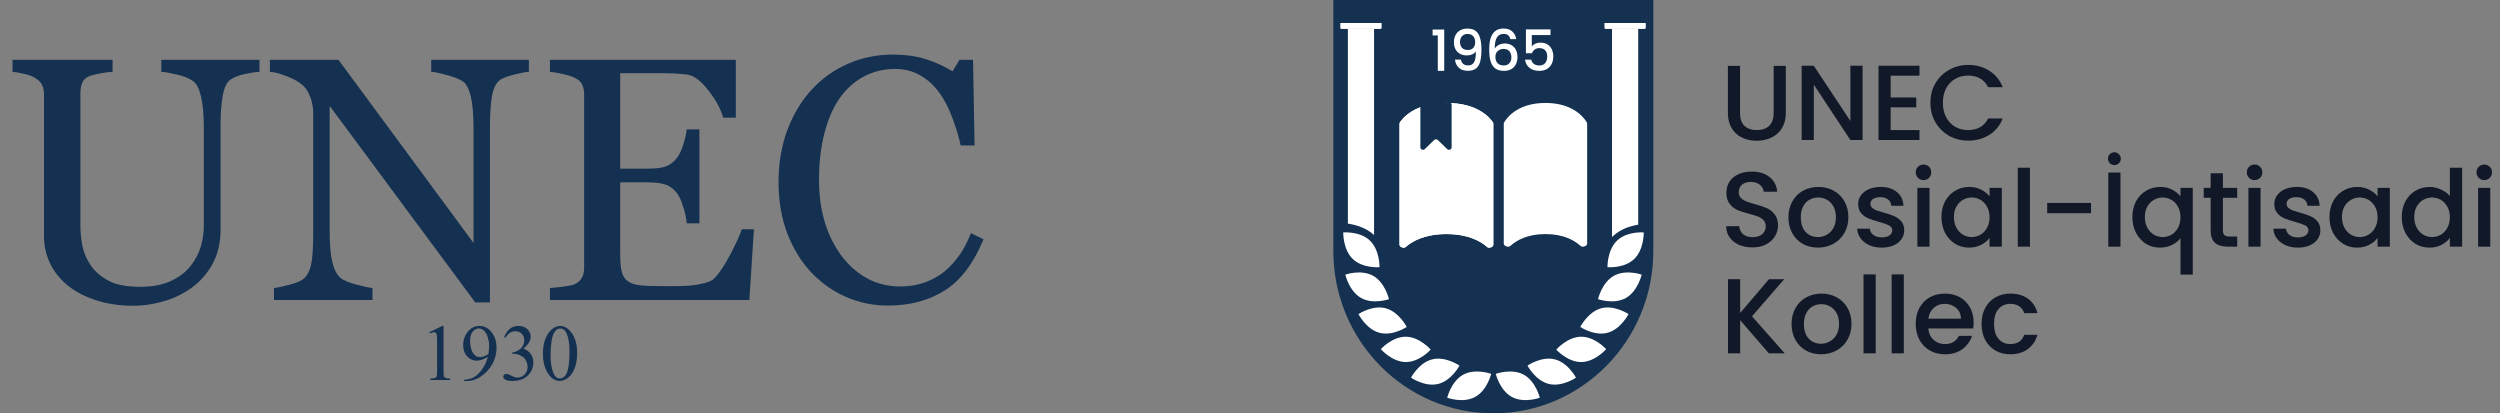 <svg width="375" height="62" viewBox="0 0 375 62" fill="none" xmlns="http://www.w3.org/2000/svg">
<rect x="0" y="0" width="375" height="62" fill="#808080" stroke="none"/>
<g clip-path="url(#clip0_306_1053)">
<path d="M200 0H248V37.643C248 51.095 237.255 62 224 62C210.745 62 200 51.095 200 37.643V0Z" fill="#143151"/>
<path d="M205.488 36.088C203.986 34.648 201.487 34.863 201.487 34.863C201.487 34.863 201.422 37.415 202.924 38.855C204.427 40.295 206.927 40.08 206.927 40.08C206.927 40.08 206.991 37.528 205.488 36.088Z" fill="white"/>
<path d="M205.973 41.372C204.165 40.356 201.797 41.195 201.797 41.195C201.797 41.195 202.359 43.683 204.168 44.699C205.976 45.714 208.345 44.876 208.345 44.876C208.345 44.876 207.781 42.388 205.973 41.372Z" fill="white"/>
<path d="M207.86 46.241C205.861 45.708 203.769 47.113 203.769 47.113C203.769 47.113 204.918 49.384 206.917 49.916C208.916 50.449 211.009 49.044 211.009 49.044C211.009 49.044 209.859 46.773 207.86 46.241Z" fill="white"/>
<path d="M210.878 50.508C208.811 50.49 207.124 52.372 207.124 52.372C207.124 52.372 208.787 54.288 210.853 54.306C212.92 54.324 214.608 52.441 214.608 52.441C214.608 52.441 212.945 50.526 210.878 50.508Z" fill="white"/>
<path d="M214.838 53.901C212.831 54.4 211.652 56.647 211.652 56.647C211.652 56.647 213.729 58.087 215.736 57.588C217.743 57.089 218.923 54.841 218.923 54.841C218.923 54.841 216.845 53.402 214.838 53.901Z" fill="white"/>
<path d="M219.494 56.198C217.672 57.188 217.08 59.661 217.08 59.661C217.08 59.661 219.444 60.533 221.266 59.543C223.088 58.553 223.68 56.079 223.68 56.079C223.68 56.079 221.316 55.209 219.494 56.198Z" fill="white"/>
<path d="M242.559 36.088C244.062 34.648 246.561 34.863 246.561 34.863C246.561 34.863 246.626 37.415 245.123 38.855C243.621 40.295 241.121 40.08 241.121 40.08C241.121 40.08 241.057 37.528 242.559 36.088Z" fill="white"/>
<path d="M242.074 41.372C243.883 40.356 246.251 41.195 246.251 41.195C246.251 41.195 245.688 43.683 243.88 44.699C242.072 45.714 239.703 44.876 239.703 44.876C239.703 44.876 240.266 42.388 242.074 41.372Z" fill="white"/>
<path d="M240.188 46.241C242.187 45.708 244.278 47.113 244.278 47.113C244.278 47.113 243.129 49.384 241.13 49.916C239.131 50.449 237.039 49.044 237.039 49.044C237.039 49.044 238.189 46.773 240.188 46.241Z" fill="white"/>
<path d="M237.17 50.508C239.236 50.49 240.924 52.372 240.924 52.372C240.924 52.372 239.261 54.288 237.194 54.306C235.128 54.324 233.439 52.441 233.439 52.441C233.439 52.441 235.103 50.526 237.17 50.508Z" fill="white"/>
<path d="M233.209 53.901C235.217 54.4 236.396 56.647 236.396 56.647C236.396 56.647 234.319 58.087 232.312 57.588C230.304 57.089 229.125 54.841 229.125 54.841C229.125 54.841 231.202 53.402 233.209 53.901Z" fill="white"/>
<path d="M228.554 56.198C230.376 57.188 230.968 59.661 230.968 59.661C230.968 59.661 228.603 60.533 226.781 59.543C224.959 58.553 224.367 56.079 224.367 56.079C224.367 56.079 226.732 55.209 228.554 56.198Z" fill="white"/>
<path d="M223.078 37.053C223.353 37.297 224 37.069 224 36.699V18.554C224 18.497 223.986 18.441 223.957 18.392C223.671 17.925 221.922 15.441 216.964 15.441C212.005 15.441 210.256 17.925 209.971 18.392C209.941 18.441 209.927 18.497 209.927 18.554V36.699C209.927 37.069 210.574 37.297 210.849 37.053C211.831 36.185 213.704 35.111 216.964 35.111C220.224 35.111 222.096 36.185 223.078 37.053Z" fill="white"/>
<path d="M223.078 37.053C223.353 37.297 224 37.069 224 36.699V18.554C224 18.497 223.986 18.441 223.957 18.392C223.671 17.925 221.922 15.441 216.964 15.441C212.005 15.441 210.256 17.925 209.971 18.392C209.941 18.441 209.927 18.497 209.927 18.554V36.699C209.927 37.069 210.574 37.297 210.849 37.053C211.831 36.185 213.704 35.111 216.964 35.111C220.224 35.111 222.096 36.185 223.078 37.053Z" fill="white"/>
<path d="M213.055 15.668C213.055 15.608 213.079 15.55 213.123 15.507C213.167 15.465 213.227 15.441 213.289 15.441H217.511C217.573 15.441 217.633 15.465 217.677 15.507C217.721 15.55 217.745 15.608 217.745 15.668V22.093C217.746 22.167 217.723 22.241 217.68 22.303C217.637 22.365 217.576 22.414 217.504 22.443C217.433 22.471 217.354 22.479 217.278 22.464C217.202 22.45 217.132 22.413 217.078 22.36L215.677 21.005C215.641 20.969 215.597 20.941 215.55 20.922C215.502 20.903 215.451 20.893 215.4 20.893C215.349 20.893 215.298 20.903 215.25 20.922C215.203 20.941 215.16 20.969 215.123 21.005L213.722 22.36C213.668 22.413 213.598 22.45 213.522 22.464C213.446 22.479 213.367 22.471 213.296 22.443C213.224 22.414 213.163 22.365 213.12 22.303C213.077 22.241 213.054 22.167 213.055 22.093V15.668Z" fill="#143151"/>
<path d="M226.545 36.898C226.268 37.153 225.564 36.918 225.564 36.539V18.546C225.564 18.494 225.574 18.444 225.599 18.398C225.841 17.948 227.391 15.441 231.818 15.441C236.246 15.441 237.795 17.948 238.038 18.398C238.062 18.444 238.073 18.494 238.073 18.546V36.539C238.073 36.918 237.368 37.153 237.091 36.898C236.181 36.062 234.545 35.111 231.818 35.111C229.091 35.111 227.456 36.062 226.545 36.898Z" fill="white"/>
<path d="M214.89 5.314V4.43H216.633V10.629H215.669V5.314H214.89Z" fill="white"/>
<path d="M219.135 8.945C219.191 9.229 219.311 9.444 219.495 9.591C219.679 9.739 219.928 9.812 220.241 9.812C220.637 9.812 220.928 9.654 221.112 9.336C221.296 9.019 221.388 8.478 221.388 7.712C221.254 7.905 221.064 8.055 220.819 8.163C220.579 8.265 220.316 8.316 220.031 8.316C219.668 8.316 219.339 8.242 219.043 8.095C218.746 7.942 218.512 7.718 218.339 7.423C218.171 7.123 218.087 6.76 218.087 6.335C218.087 5.711 218.266 5.215 218.624 4.847C218.987 4.473 219.484 4.286 220.115 4.286C220.875 4.286 221.414 4.544 221.732 5.059C222.056 5.57 222.218 6.355 222.218 7.415C222.218 8.146 222.156 8.744 222.034 9.209C221.916 9.674 221.71 10.025 221.414 10.263C221.118 10.501 220.707 10.62 220.182 10.62C219.584 10.62 219.124 10.462 218.8 10.144C218.476 9.827 218.294 9.427 218.255 8.945H219.135ZM220.199 7.5C220.534 7.5 220.796 7.395 220.986 7.185C221.182 6.97 221.279 6.686 221.279 6.335C221.279 5.944 221.176 5.64 220.969 5.425C220.768 5.204 220.492 5.093 220.14 5.093C219.788 5.093 219.509 5.207 219.302 5.434C219.101 5.655 219.001 5.947 219.001 6.309C219.001 6.655 219.098 6.941 219.294 7.168C219.495 7.389 219.797 7.5 220.199 7.5Z" fill="white"/>
<path d="M226.547 5.867C226.486 5.606 226.374 5.411 226.212 5.28C226.05 5.15 225.824 5.085 225.534 5.085C225.092 5.085 224.763 5.258 224.545 5.603C224.327 5.943 224.213 6.51 224.202 7.304C224.347 7.054 224.559 6.862 224.838 6.726C225.118 6.59 225.419 6.522 225.743 6.522C226.112 6.522 226.436 6.604 226.715 6.768C227 6.927 227.22 7.159 227.377 7.465C227.539 7.772 227.62 8.137 227.62 8.562C227.62 8.959 227.542 9.313 227.385 9.625C227.234 9.937 227.008 10.184 226.707 10.365C226.405 10.541 226.042 10.629 225.617 10.629C225.042 10.629 224.59 10.501 224.26 10.246C223.936 9.985 223.707 9.619 223.573 9.149C223.445 8.678 223.38 8.092 223.38 7.389C223.38 5.314 224.101 4.277 225.542 4.277C226.101 4.277 226.539 4.43 226.857 4.736C227.181 5.042 227.371 5.419 227.427 5.867H226.547ZM225.534 7.338C225.193 7.338 224.903 7.443 224.662 7.652C224.428 7.857 224.31 8.154 224.31 8.545C224.31 8.936 224.419 9.248 224.637 9.481C224.861 9.707 225.171 9.821 225.567 9.821C225.919 9.821 226.196 9.71 226.397 9.489C226.603 9.268 226.707 8.973 226.707 8.605C226.707 8.219 226.606 7.913 226.405 7.686C226.21 7.454 225.919 7.338 225.534 7.338Z" fill="white"/>
<path d="M232.576 5.263H229.77V6.955C229.887 6.797 230.06 6.664 230.289 6.556C230.524 6.448 230.772 6.394 231.035 6.394C231.504 6.394 231.884 6.496 232.174 6.7C232.47 6.904 232.68 7.162 232.803 7.474C232.931 7.786 232.995 8.115 232.995 8.46C232.995 8.88 232.914 9.254 232.752 9.583C232.596 9.906 232.359 10.161 232.04 10.348C231.727 10.535 231.342 10.629 230.884 10.629C230.275 10.629 229.786 10.476 229.418 10.169C229.049 9.863 228.829 9.458 228.756 8.954H229.686C229.747 9.22 229.884 9.433 230.096 9.591C230.309 9.744 230.574 9.821 230.892 9.821C231.289 9.821 231.585 9.699 231.781 9.455C231.982 9.212 232.082 8.888 232.082 8.486C232.082 8.078 231.982 7.766 231.781 7.551C231.579 7.33 231.283 7.219 230.892 7.219C230.619 7.219 230.387 7.29 230.197 7.432C230.013 7.568 229.879 7.755 229.795 7.993H228.89V4.413H232.576V5.263Z" fill="white"/>
<path d="M201.047 3.454H207.244V4.163C207.244 4.261 207.165 4.34 207.069 4.34H201.222C201.125 4.34 201.047 4.261 201.047 4.163V3.454Z" fill="white"/>
<path d="M240.669 3.454H246.865V4.163C246.865 4.261 246.787 4.34 246.691 4.34H240.844C240.747 4.34 240.669 4.261 240.669 4.163V3.454Z" fill="white"/>
<path d="M245.731 4.34H241.804V35.569C241.849 35.522 241.896 35.475 241.944 35.429C243.052 34.367 244.52 33.901 245.731 33.702V4.34Z" fill="white"/>
<path d="M206.109 4.34H202.182V33.543C203.416 33.728 204.942 34.181 206.109 35.25V4.34Z" fill="white"/>
</g>
<path d="M261.008 9.88V16.968C261.008 17.811 261.227 18.445 261.664 18.872C262.112 19.299 262.731 19.512 263.52 19.512C264.32 19.512 264.939 19.299 265.376 18.872C265.824 18.445 266.048 17.811 266.048 16.968V9.88H267.872V16.936C267.872 17.843 267.675 18.611 267.28 19.24C266.885 19.869 266.357 20.339 265.696 20.648C265.035 20.957 264.304 21.112 263.504 21.112C262.704 21.112 261.973 20.957 261.312 20.648C260.661 20.339 260.144 19.869 259.76 19.24C259.376 18.611 259.184 17.843 259.184 16.936V9.88H261.008ZM279.383 21H277.559L272.071 12.696V21H270.247V9.864H272.071L277.559 18.152V9.864H279.383V21ZM283.602 11.352V14.616H287.442V16.104H283.602V19.512H287.922V21H281.778V9.864H287.922V11.352H283.602ZM289.561 15.416C289.561 14.328 289.811 13.352 290.313 12.488C290.825 11.624 291.513 10.952 292.377 10.472C293.251 9.981 294.206 9.736 295.241 9.736C296.425 9.736 297.475 10.029 298.393 10.616C299.321 11.192 299.993 12.013 300.409 13.08H298.217C297.929 12.493 297.529 12.056 297.017 11.768C296.505 11.48 295.913 11.336 295.241 11.336C294.505 11.336 293.849 11.501 293.273 11.832C292.697 12.163 292.243 12.637 291.913 13.256C291.593 13.875 291.433 14.595 291.433 15.416C291.433 16.237 291.593 16.957 291.913 17.576C292.243 18.195 292.697 18.675 293.273 19.016C293.849 19.347 294.505 19.512 295.241 19.512C295.913 19.512 296.505 19.368 297.017 19.08C297.529 18.792 297.929 18.355 298.217 17.768H300.409C299.993 18.835 299.321 19.656 298.393 20.232C297.475 20.808 296.425 21.096 295.241 21.096C294.195 21.096 293.241 20.856 292.377 20.376C291.513 19.885 290.825 19.208 290.313 18.344C289.811 17.48 289.561 16.504 289.561 15.416ZM262.864 37.112C262.117 37.112 261.445 36.984 260.848 36.728C260.251 36.461 259.781 36.088 259.44 35.608C259.099 35.128 258.928 34.568 258.928 33.928H260.88C260.923 34.408 261.109 34.803 261.44 35.112C261.781 35.421 262.256 35.576 262.864 35.576C263.493 35.576 263.984 35.427 264.336 35.128C264.688 34.819 264.864 34.424 264.864 33.944C264.864 33.571 264.752 33.267 264.528 33.032C264.315 32.797 264.043 32.616 263.712 32.488C263.392 32.36 262.944 32.221 262.368 32.072C261.643 31.88 261.051 31.688 260.592 31.496C260.144 31.293 259.76 30.984 259.44 30.568C259.12 30.152 258.96 29.597 258.96 28.904C258.96 28.264 259.12 27.704 259.44 27.224C259.76 26.744 260.208 26.376 260.784 26.12C261.36 25.864 262.027 25.736 262.784 25.736C263.861 25.736 264.741 26.008 265.424 26.552C266.117 27.085 266.501 27.821 266.576 28.76H264.56C264.528 28.355 264.336 28.008 263.984 27.72C263.632 27.432 263.168 27.288 262.592 27.288C262.069 27.288 261.643 27.421 261.312 27.688C260.981 27.955 260.816 28.339 260.816 28.84C260.816 29.181 260.917 29.464 261.12 29.688C261.333 29.901 261.6 30.072 261.92 30.2C262.24 30.328 262.677 30.467 263.232 30.616C263.968 30.819 264.565 31.021 265.024 31.224C265.493 31.427 265.888 31.741 266.208 32.168C266.539 32.584 266.704 33.144 266.704 33.848C266.704 34.413 266.549 34.947 266.24 35.448C265.941 35.949 265.499 36.355 264.912 36.664C264.336 36.963 263.653 37.112 262.864 37.112ZM272.68 37.144C271.848 37.144 271.096 36.957 270.424 36.584C269.752 36.2 269.224 35.667 268.84 34.984C268.456 34.291 268.264 33.491 268.264 32.584C268.264 31.688 268.462 30.893 268.856 30.2C269.251 29.507 269.79 28.973 270.472 28.6C271.155 28.227 271.918 28.04 272.76 28.04C273.603 28.04 274.366 28.227 275.048 28.6C275.731 28.973 276.27 29.507 276.664 30.2C277.059 30.893 277.256 31.688 277.256 32.584C277.256 33.48 277.054 34.275 276.648 34.968C276.243 35.661 275.688 36.2 274.984 36.584C274.291 36.957 273.523 37.144 272.68 37.144ZM272.68 35.56C273.15 35.56 273.587 35.448 273.992 35.224C274.408 35 274.744 34.664 275 34.216C275.256 33.768 275.384 33.224 275.384 32.584C275.384 31.944 275.262 31.405 275.016 30.968C274.771 30.52 274.446 30.184 274.04 29.96C273.635 29.736 273.198 29.624 272.728 29.624C272.259 29.624 271.822 29.736 271.416 29.96C271.022 30.184 270.707 30.52 270.472 30.968C270.238 31.405 270.12 31.944 270.12 32.584C270.12 33.533 270.36 34.269 270.84 34.792C271.331 35.304 271.944 35.56 272.68 35.56ZM282.259 37.144C281.566 37.144 280.942 37.021 280.387 36.776C279.843 36.52 279.411 36.179 279.091 35.752C278.771 35.315 278.601 34.829 278.579 34.296H280.467C280.499 34.669 280.675 34.984 280.995 35.24C281.326 35.485 281.737 35.608 282.227 35.608C282.739 35.608 283.134 35.512 283.411 35.32C283.699 35.117 283.843 34.861 283.843 34.552C283.843 34.221 283.683 33.976 283.363 33.816C283.054 33.656 282.558 33.48 281.875 33.288C281.214 33.107 280.675 32.931 280.259 32.76C279.843 32.589 279.481 32.328 279.171 31.976C278.873 31.624 278.723 31.16 278.723 30.584C278.723 30.115 278.862 29.688 279.139 29.304C279.417 28.909 279.811 28.6 280.323 28.376C280.846 28.152 281.443 28.04 282.115 28.04C283.118 28.04 283.923 28.296 284.531 28.808C285.15 29.309 285.481 29.997 285.523 30.872H283.699C283.667 30.477 283.507 30.163 283.219 29.928C282.931 29.693 282.542 29.576 282.051 29.576C281.571 29.576 281.203 29.667 280.947 29.848C280.691 30.029 280.563 30.269 280.563 30.568C280.563 30.803 280.649 31 280.819 31.16C280.99 31.32 281.198 31.448 281.443 31.544C281.689 31.629 282.051 31.741 282.531 31.88C283.171 32.051 283.694 32.227 284.099 32.408C284.515 32.579 284.873 32.835 285.171 33.176C285.47 33.517 285.625 33.971 285.635 34.536C285.635 35.037 285.497 35.485 285.219 35.88C284.942 36.275 284.547 36.584 284.035 36.808C283.534 37.032 282.942 37.144 282.259 37.144ZM288.534 27.016C288.204 27.016 287.926 26.904 287.702 26.68C287.478 26.456 287.366 26.179 287.366 25.848C287.366 25.517 287.478 25.24 287.702 25.016C287.926 24.792 288.204 24.68 288.534 24.68C288.854 24.68 289.126 24.792 289.35 25.016C289.574 25.24 289.686 25.517 289.686 25.848C289.686 26.179 289.574 26.456 289.35 26.68C289.126 26.904 288.854 27.016 288.534 27.016ZM289.43 28.184V37H287.606V28.184H289.43ZM291.217 32.552C291.217 31.667 291.398 30.883 291.761 30.2C292.134 29.517 292.636 28.989 293.265 28.616C293.905 28.232 294.609 28.04 295.377 28.04C296.07 28.04 296.673 28.179 297.185 28.456C297.708 28.723 298.124 29.059 298.433 29.464V28.184H300.273V37H298.433V35.688C298.124 36.104 297.702 36.451 297.169 36.728C296.636 37.005 296.028 37.144 295.345 37.144C294.588 37.144 293.894 36.952 293.265 36.568C292.636 36.173 292.134 35.629 291.761 34.936C291.398 34.232 291.217 33.437 291.217 32.552ZM298.433 32.584C298.433 31.976 298.305 31.448 298.049 31C297.804 30.552 297.478 30.211 297.073 29.976C296.668 29.741 296.23 29.624 295.761 29.624C295.292 29.624 294.854 29.741 294.449 29.976C294.044 30.2 293.713 30.536 293.457 30.984C293.212 31.421 293.089 31.944 293.089 32.552C293.089 33.16 293.212 33.693 293.457 34.152C293.713 34.611 294.044 34.963 294.449 35.208C294.865 35.443 295.302 35.56 295.761 35.56C296.23 35.56 296.668 35.443 297.073 35.208C297.478 34.973 297.804 34.632 298.049 34.184C298.305 33.725 298.433 33.192 298.433 32.584ZM304.493 25.16V37H302.669V25.16H304.493ZM313.656 30.44V31.976H307.08V30.44H313.656ZM318.071 25.88V37H316.247V25.88H318.071ZM317.159 24.76C316.892 24.76 316.663 24.669 316.471 24.488C316.29 24.296 316.199 24.067 316.199 23.8C316.199 23.533 316.29 23.309 316.471 23.128C316.663 22.936 316.892 22.84 317.159 22.84C317.426 22.84 317.65 22.936 317.831 23.128C318.023 23.309 318.119 23.533 318.119 23.8C318.119 24.067 318.023 24.296 317.831 24.488C317.65 24.669 317.426 24.76 317.159 24.76ZM319.858 32.552C319.858 31.667 320.039 30.883 320.402 30.2C320.775 29.517 321.276 28.989 321.906 28.616C322.546 28.232 323.255 28.04 324.034 28.04C324.716 28.04 325.319 28.179 325.842 28.456C326.375 28.733 326.786 29.069 327.074 29.464V28.184H328.914V41.192H327.074V35.72C326.786 36.115 326.37 36.451 325.826 36.728C325.282 37.005 324.663 37.144 323.97 37.144C323.212 37.144 322.519 36.952 321.89 36.568C321.271 36.173 320.775 35.629 320.402 34.936C320.039 34.232 319.858 33.437 319.858 32.552ZM327.074 32.584C327.074 31.976 326.946 31.448 326.69 31C326.444 30.552 326.119 30.211 325.714 29.976C325.308 29.741 324.871 29.624 324.402 29.624C323.932 29.624 323.495 29.741 323.09 29.976C322.684 30.2 322.354 30.536 322.098 30.984C321.852 31.421 321.73 31.944 321.73 32.552C321.73 33.16 321.852 33.693 322.098 34.152C322.354 34.611 322.684 34.963 323.09 35.208C323.506 35.443 323.943 35.56 324.402 35.56C324.871 35.56 325.308 35.443 325.714 35.208C326.119 34.973 326.444 34.632 326.69 34.184C326.946 33.725 327.074 33.192 327.074 32.584ZM333.437 29.672V34.552C333.437 34.883 333.512 35.123 333.661 35.272C333.821 35.411 334.088 35.48 334.461 35.48H335.581V37H334.141C333.32 37 332.691 36.808 332.253 36.424C331.816 36.04 331.597 35.416 331.597 34.552V29.672H330.557V28.184H331.597V25.992H333.437V28.184H335.581V29.672H333.437ZM338.191 27.016C337.86 27.016 337.583 26.904 337.359 26.68C337.135 26.456 337.023 26.179 337.023 25.848C337.023 25.517 337.135 25.24 337.359 25.016C337.583 24.792 337.86 24.68 338.191 24.68C338.511 24.68 338.783 24.792 339.007 25.016C339.231 25.24 339.343 25.517 339.343 25.848C339.343 26.179 339.231 26.456 339.007 26.68C338.783 26.904 338.511 27.016 338.191 27.016ZM339.087 28.184V37H337.263V28.184H339.087ZM344.681 37.144C343.988 37.144 343.364 37.021 342.809 36.776C342.265 36.52 341.833 36.179 341.513 35.752C341.193 35.315 341.023 34.829 341.001 34.296H342.889C342.921 34.669 343.097 34.984 343.417 35.24C343.748 35.485 344.159 35.608 344.649 35.608C345.161 35.608 345.556 35.512 345.833 35.32C346.121 35.117 346.265 34.861 346.265 34.552C346.265 34.221 346.105 33.976 345.785 33.816C345.476 33.656 344.98 33.48 344.297 33.288C343.636 33.107 343.097 32.931 342.681 32.76C342.265 32.589 341.903 32.328 341.593 31.976C341.295 31.624 341.145 31.16 341.145 30.584C341.145 30.115 341.284 29.688 341.561 29.304C341.839 28.909 342.233 28.6 342.745 28.376C343.268 28.152 343.865 28.04 344.537 28.04C345.54 28.04 346.345 28.296 346.953 28.808C347.572 29.309 347.903 29.997 347.945 30.872H346.121C346.089 30.477 345.929 30.163 345.641 29.928C345.353 29.693 344.964 29.576 344.473 29.576C343.993 29.576 343.625 29.667 343.369 29.848C343.113 30.029 342.985 30.269 342.985 30.568C342.985 30.803 343.071 31 343.241 31.16C343.412 31.32 343.62 31.448 343.865 31.544C344.111 31.629 344.473 31.741 344.953 31.88C345.593 32.051 346.116 32.227 346.521 32.408C346.937 32.579 347.295 32.835 347.593 33.176C347.892 33.517 348.047 33.971 348.057 34.536C348.057 35.037 347.919 35.485 347.641 35.88C347.364 36.275 346.969 36.584 346.457 36.808C345.956 37.032 345.364 37.144 344.681 37.144ZM349.42 32.552C349.42 31.667 349.601 30.883 349.964 30.2C350.337 29.517 350.839 28.989 351.468 28.616C352.108 28.232 352.812 28.04 353.58 28.04C354.273 28.04 354.876 28.179 355.388 28.456C355.911 28.723 356.327 29.059 356.636 29.464V28.184H358.476V37H356.636V35.688C356.327 36.104 355.905 36.451 355.372 36.728C354.839 37.005 354.231 37.144 353.548 37.144C352.791 37.144 352.097 36.952 351.468 36.568C350.839 36.173 350.337 35.629 349.964 34.936C349.601 34.232 349.42 33.437 349.42 32.552ZM356.636 32.584C356.636 31.976 356.508 31.448 356.252 31C356.007 30.552 355.681 30.211 355.276 29.976C354.871 29.741 354.433 29.624 353.964 29.624C353.495 29.624 353.057 29.741 352.652 29.976C352.247 30.2 351.916 30.536 351.66 30.984C351.415 31.421 351.292 31.944 351.292 32.552C351.292 33.16 351.415 33.693 351.66 34.152C351.916 34.611 352.247 34.963 352.652 35.208C353.068 35.443 353.505 35.56 353.964 35.56C354.433 35.56 354.871 35.443 355.276 35.208C355.681 34.973 356.007 34.632 356.252 34.184C356.508 33.725 356.636 33.192 356.636 32.584ZM360.264 32.552C360.264 31.667 360.445 30.883 360.808 30.2C361.181 29.517 361.683 28.989 362.312 28.616C362.952 28.232 363.661 28.04 364.44 28.04C365.016 28.04 365.581 28.168 366.136 28.424C366.701 28.669 367.149 29 367.48 29.416V25.16H369.32V37H367.48V35.672C367.181 36.099 366.765 36.451 366.232 36.728C365.709 37.005 365.107 37.144 364.424 37.144C363.656 37.144 362.952 36.952 362.312 36.568C361.683 36.173 361.181 35.629 360.808 34.936C360.445 34.232 360.264 33.437 360.264 32.552ZM367.48 32.584C367.48 31.976 367.352 31.448 367.096 31C366.851 30.552 366.525 30.211 366.12 29.976C365.715 29.741 365.277 29.624 364.808 29.624C364.339 29.624 363.901 29.741 363.496 29.976C363.091 30.2 362.76 30.536 362.504 30.984C362.259 31.421 362.136 31.944 362.136 32.552C362.136 33.16 362.259 33.693 362.504 34.152C362.76 34.611 363.091 34.963 363.496 35.208C363.912 35.443 364.349 35.56 364.808 35.56C365.277 35.56 365.715 35.443 366.12 35.208C366.525 34.973 366.851 34.632 367.096 34.184C367.352 33.725 367.48 33.192 367.48 32.584ZM372.644 27.016C372.313 27.016 372.036 26.904 371.812 26.68C371.588 26.456 371.476 26.179 371.476 25.848C371.476 25.517 371.588 25.24 371.812 25.016C372.036 24.792 372.313 24.68 372.644 24.68C372.964 24.68 373.236 24.792 373.46 25.016C373.684 25.24 373.796 25.517 373.796 25.848C373.796 26.179 373.684 26.456 373.46 26.68C373.236 26.904 372.964 27.016 372.644 27.016ZM373.54 28.184V37H371.716V28.184H373.54ZM265.328 53L261.024 48.024V53H259.2V41.88H261.024V46.952L265.344 41.88H267.632L262.8 47.448L267.712 53H265.328ZM273.149 53.144C272.317 53.144 271.565 52.957 270.893 52.584C270.221 52.2 269.693 51.667 269.309 50.984C268.925 50.291 268.733 49.491 268.733 48.584C268.733 47.688 268.93 46.893 269.325 46.2C269.72 45.507 270.258 44.973 270.941 44.6C271.624 44.227 272.386 44.04 273.229 44.04C274.072 44.04 274.834 44.227 275.517 44.6C276.2 44.973 276.738 45.507 277.133 46.2C277.528 46.893 277.725 47.688 277.725 48.584C277.725 49.48 277.522 50.275 277.117 50.968C276.712 51.661 276.157 52.2 275.453 52.584C274.76 52.957 273.992 53.144 273.149 53.144ZM273.149 51.56C273.618 51.56 274.056 51.448 274.461 51.224C274.877 51 275.213 50.664 275.469 50.216C275.725 49.768 275.853 49.224 275.853 48.584C275.853 47.944 275.73 47.405 275.485 46.968C275.24 46.52 274.914 46.184 274.509 45.96C274.104 45.736 273.666 45.624 273.197 45.624C272.728 45.624 272.29 45.736 271.885 45.96C271.49 46.184 271.176 46.52 270.941 46.968C270.706 47.405 270.589 47.944 270.589 48.584C270.589 49.533 270.829 50.269 271.309 50.792C271.8 51.304 272.413 51.56 273.149 51.56ZM281.352 41.16V53H279.528V41.16H281.352ZM285.571 41.16V53H283.747V41.16H285.571ZM296.046 48.376C296.046 48.707 296.024 49.005 295.982 49.272H289.246C289.299 49.976 289.56 50.541 290.03 50.968C290.499 51.395 291.075 51.608 291.758 51.608C292.739 51.608 293.432 51.197 293.838 50.376H295.806C295.539 51.187 295.054 51.853 294.35 52.376C293.656 52.888 292.792 53.144 291.758 53.144C290.915 53.144 290.158 52.957 289.486 52.584C288.824 52.2 288.302 51.667 287.918 50.984C287.544 50.291 287.358 49.491 287.358 48.584C287.358 47.677 287.539 46.883 287.902 46.2C288.275 45.507 288.792 44.973 289.454 44.6C290.126 44.227 290.894 44.04 291.758 44.04C292.59 44.04 293.331 44.221 293.982 44.584C294.632 44.947 295.139 45.459 295.502 46.12C295.864 46.771 296.046 47.523 296.046 48.376ZM294.142 47.8C294.131 47.128 293.891 46.589 293.422 46.184C292.952 45.779 292.371 45.576 291.678 45.576C291.048 45.576 290.51 45.779 290.062 46.184C289.614 46.579 289.347 47.117 289.262 47.8H294.142ZM297.233 48.584C297.233 47.677 297.414 46.883 297.777 46.2C298.15 45.507 298.662 44.973 299.313 44.6C299.963 44.227 300.71 44.04 301.553 44.04C302.619 44.04 303.499 44.296 304.193 44.808C304.897 45.309 305.371 46.029 305.617 46.968H303.649C303.489 46.531 303.233 46.189 302.881 45.944C302.529 45.699 302.086 45.576 301.553 45.576C300.806 45.576 300.209 45.843 299.761 46.376C299.323 46.899 299.105 47.635 299.105 48.584C299.105 49.533 299.323 50.275 299.761 50.808C300.209 51.341 300.806 51.608 301.553 51.608C302.609 51.608 303.307 51.144 303.649 50.216H305.617C305.361 51.112 304.881 51.827 304.177 52.36C303.473 52.883 302.598 53.144 301.553 53.144C300.71 53.144 299.963 52.957 299.313 52.584C298.662 52.2 298.15 51.667 297.777 50.984C297.414 50.291 297.233 49.491 297.233 48.584Z" fill="#111827"/>
<path d="M38.924 10.773C38.45 10.79 37.756 10.892 36.842 11.078C35.928 11.264 35.183 11.544 34.607 11.916C34.032 12.305 33.634 13.109 33.414 14.328C33.194 15.547 33.084 17.037 33.084 18.797V34.463C33.084 36.46 32.669 38.195 31.84 39.668C31.01 41.141 29.919 42.351 28.564 43.299C27.227 44.213 25.814 44.865 24.324 45.254C22.852 45.66 21.438 45.863 20.084 45.863C17.917 45.863 15.988 45.575 14.295 45C12.602 44.441 11.18 43.68 10.029 42.715C8.895 41.75 8.04 40.65 7.465 39.414C6.889 38.161 6.602 36.858 6.602 35.504V14.201C6.602 13.609 6.5 13.118 6.297 12.729C6.111 12.322 5.721 11.95 5.129 11.611C4.706 11.374 4.164 11.188 3.504 11.053C2.844 10.9 2.302 10.807 1.879 10.773V8.971H16.885V10.773C16.411 10.79 15.81 10.867 15.082 11.002C14.371 11.137 13.846 11.264 13.508 11.383C12.932 11.586 12.543 11.925 12.34 12.398C12.154 12.872 12.06 13.389 12.06 13.947V33.853C12.06 34.818 12.162 35.834 12.365 36.9C12.585 37.95 13.008 38.932 13.635 39.846C14.295 40.777 15.192 41.538 16.326 42.131C17.46 42.723 19.018 43.02 20.998 43.02C22.86 43.02 24.417 42.723 25.67 42.131C26.939 41.538 27.938 40.76 28.666 39.795C29.36 38.881 29.851 37.925 30.139 36.926C30.426 35.927 30.57 34.92 30.57 33.904V19.127C30.57 17.248 30.435 15.716 30.164 14.531C29.893 13.329 29.495 12.542 28.971 12.17C28.378 11.747 27.566 11.417 26.533 11.18C25.518 10.943 24.739 10.807 24.197 10.773V8.971H38.924V10.773ZM79.332 10.773C78.859 10.79 78.131 10.926 77.149 11.18C76.167 11.434 75.465 11.696 75.041 11.967C74.432 12.39 74.017 13.203 73.797 14.404C73.594 15.606 73.493 17.13 73.493 18.975V45.355H71.284L49.448 15.877V34.463C49.448 36.545 49.575 38.145 49.829 39.262C50.099 40.379 50.506 41.175 51.047 41.648C51.437 42.021 52.241 42.368 53.459 42.69C54.678 43.011 55.482 43.18 55.872 43.197V45H41.094V43.197C41.551 43.163 42.321 43.003 43.405 42.715C44.488 42.41 45.165 42.139 45.436 41.902C46.029 41.428 46.435 40.709 46.655 39.744C46.875 38.762 46.985 37.095 46.985 34.742V16.994C46.985 16.215 46.849 15.437 46.579 14.658C46.308 13.88 45.944 13.279 45.487 12.855C44.877 12.297 44.048 11.823 42.998 11.434C41.966 11.027 41.128 10.807 40.485 10.773V8.971H50.768L71.03 36.443V19.305C71.03 17.206 70.894 15.598 70.624 14.48C70.353 13.346 69.963 12.593 69.456 12.221C68.982 11.899 68.203 11.586 67.12 11.281C66.053 10.977 65.241 10.807 64.682 10.773V8.971H79.332V10.773ZM113.089 34.387L112.403 45H82.493V43.197C83.001 43.163 83.678 43.096 84.524 42.994C85.371 42.876 85.921 42.757 86.175 42.639C86.716 42.385 87.089 42.055 87.292 41.648C87.512 41.242 87.622 40.726 87.622 40.1V14.201C87.622 13.643 87.529 13.152 87.343 12.729C87.156 12.288 86.767 11.933 86.175 11.662C85.718 11.442 85.1 11.247 84.321 11.078C83.559 10.909 82.95 10.807 82.493 10.773V8.971H110.372V17.654H108.468C108.129 16.368 107.393 15.005 106.259 13.566C105.142 12.111 104.075 11.315 103.06 11.18C102.535 11.112 101.908 11.061 101.181 11.027C100.453 10.993 99.623 10.977 98.692 10.977H93.03V25.297H97.093C98.396 25.297 99.344 25.178 99.936 24.941C100.546 24.688 101.079 24.273 101.536 23.697C101.908 23.206 102.222 22.555 102.476 21.742C102.746 20.913 102.924 20.134 103.009 19.406H104.913V33.498H103.009C102.941 32.685 102.755 31.831 102.45 30.934C102.162 30.02 101.858 29.359 101.536 28.953C101.011 28.293 100.41 27.861 99.733 27.658C99.073 27.455 98.193 27.354 97.093 27.354H93.03V38.17C93.03 39.253 93.106 40.108 93.259 40.734C93.411 41.361 93.707 41.835 94.147 42.156C94.588 42.478 95.188 42.69 95.95 42.791C96.712 42.876 97.795 42.918 99.2 42.918C99.759 42.918 100.495 42.918 101.409 42.918C102.323 42.918 103.093 42.884 103.72 42.816C104.363 42.749 105.023 42.63 105.7 42.461C106.394 42.275 106.885 42.029 107.173 41.725C107.951 40.912 108.764 39.685 109.61 38.043C110.474 36.384 111.024 35.165 111.261 34.387H113.089ZM133.16 45.838C131.01 45.838 128.945 45.415 126.964 44.568C125.001 43.722 123.257 42.503 121.734 40.912C120.227 39.321 119.025 37.383 118.128 35.098C117.231 32.796 116.783 30.206 116.783 27.328C116.783 24.451 117.223 21.844 118.103 19.508C118.983 17.155 120.202 15.132 121.759 13.44C123.3 11.764 125.119 10.469 127.218 9.555C129.317 8.641 131.56 8.184 133.947 8.184C135.724 8.184 137.332 8.404 138.771 8.844C140.21 9.284 141.581 9.902 142.884 10.697L143.925 8.971H145.956L146.185 21.818H144.103C143.832 20.566 143.426 19.212 142.884 17.756C142.343 16.283 141.708 15.039 140.98 14.023C140.167 12.872 139.203 11.975 138.085 11.332C136.968 10.672 135.69 10.342 134.251 10.342C132.609 10.342 131.078 10.706 129.656 11.434C128.251 12.162 127.032 13.236 125.999 14.658C125.018 16.029 124.247 17.773 123.689 19.889C123.13 22.005 122.851 24.366 122.851 26.973C122.851 29.275 123.139 31.391 123.714 33.32C124.307 35.233 125.145 36.917 126.228 38.373C127.311 39.812 128.589 40.938 130.062 41.75C131.552 42.562 133.21 42.969 135.039 42.969C136.41 42.969 137.671 42.757 138.822 42.334C139.973 41.894 140.971 41.318 141.818 40.607C142.664 39.863 143.409 39.016 144.052 38.068C144.695 37.12 145.22 36.088 145.626 34.971L147.531 35.885C146.075 39.456 144.145 42.012 141.742 43.553C139.338 45.076 136.477 45.838 133.16 45.838Z" fill="#143151"/>
<path d="M64.406 49.834L66.34 48.891H66.533V55.6C66.533 56.045 66.551 56.322 66.586 56.432C66.625 56.541 66.703 56.625 66.82 56.684C66.938 56.742 67.176 56.775 67.535 56.783V57H64.547V56.783C64.922 56.775 65.164 56.744 65.273 56.69C65.383 56.631 65.459 56.555 65.502 56.461C65.545 56.363 65.566 56.076 65.566 55.6V51.31C65.566 50.732 65.547 50.361 65.508 50.197C65.481 50.072 65.43 49.98 65.356 49.922C65.285 49.863 65.199 49.834 65.098 49.834C64.953 49.834 64.752 49.895 64.494 50.016L64.406 49.834ZM69.633 57.164V56.947C70.141 56.94 70.613 56.822 71.051 56.596C71.488 56.365 71.91 55.965 72.316 55.395C72.727 54.824 73.012 54.197 73.172 53.514C72.559 53.908 72.004 54.105 71.508 54.105C70.949 54.105 70.471 53.891 70.072 53.461C69.674 53.027 69.475 52.453 69.475 51.738C69.475 51.043 69.674 50.424 70.072 49.881C70.553 49.221 71.18 48.891 71.953 48.891C72.606 48.891 73.164 49.16 73.629 49.699C74.199 50.367 74.484 51.191 74.484 52.172C74.484 53.055 74.268 53.879 73.834 54.645C73.4 55.406 72.797 56.039 72.023 56.543C71.394 56.957 70.709 57.164 69.967 57.164H69.633ZM73.266 53.08C73.336 52.572 73.371 52.166 73.371 51.861C73.371 51.482 73.307 51.074 73.178 50.637C73.049 50.195 72.865 49.857 72.627 49.623C72.393 49.389 72.125 49.272 71.824 49.272C71.477 49.272 71.172 49.428 70.91 49.74C70.648 50.053 70.518 50.518 70.518 51.135C70.518 51.959 70.691 52.603 71.039 53.068C71.293 53.404 71.606 53.572 71.977 53.572C72.156 53.572 72.369 53.529 72.615 53.443C72.861 53.357 73.078 53.236 73.266 53.08ZM75.609 50.566C75.836 50.031 76.121 49.619 76.465 49.33C76.812 49.037 77.244 48.891 77.76 48.891C78.397 48.891 78.885 49.098 79.225 49.512C79.482 49.82 79.611 50.15 79.611 50.502C79.611 51.08 79.248 51.678 78.522 52.295C79.01 52.486 79.379 52.76 79.629 53.115C79.879 53.471 80.004 53.889 80.004 54.369C80.004 55.057 79.785 55.652 79.348 56.156C78.777 56.812 77.951 57.141 76.869 57.141C76.334 57.141 75.969 57.074 75.773 56.941C75.582 56.809 75.486 56.666 75.486 56.514C75.486 56.4 75.531 56.301 75.621 56.215C75.715 56.129 75.826 56.086 75.955 56.086C76.053 56.086 76.152 56.102 76.254 56.133C76.32 56.152 76.471 56.225 76.705 56.35C76.939 56.471 77.102 56.543 77.191 56.566C77.336 56.609 77.49 56.631 77.654 56.631C78.053 56.631 78.398 56.477 78.691 56.168C78.988 55.859 79.137 55.494 79.137 55.072C79.137 54.764 79.068 54.463 78.932 54.17C78.83 53.951 78.719 53.785 78.598 53.672C78.43 53.516 78.199 53.375 77.906 53.25C77.613 53.121 77.314 53.057 77.01 53.057H76.822V52.881C77.131 52.842 77.439 52.73 77.748 52.547C78.061 52.363 78.287 52.143 78.428 51.885C78.568 51.627 78.639 51.344 78.639 51.035C78.639 50.633 78.512 50.309 78.258 50.062C78.008 49.812 77.695 49.688 77.32 49.688C76.715 49.688 76.209 50.012 75.803 50.66L75.609 50.566ZM81.434 53.074C81.434 52.168 81.57 51.389 81.844 50.736C82.117 50.08 82.481 49.592 82.934 49.272C83.285 49.018 83.648 48.891 84.023 48.891C84.633 48.891 85.18 49.201 85.664 49.822C86.269 50.592 86.572 51.635 86.572 52.951C86.572 53.873 86.439 54.656 86.174 55.301C85.908 55.945 85.568 56.414 85.154 56.707C84.744 56.996 84.348 57.141 83.965 57.141C83.207 57.141 82.576 56.693 82.072 55.799C81.647 55.045 81.434 54.137 81.434 53.074ZM82.582 53.221C82.582 54.315 82.717 55.207 82.986 55.898C83.209 56.48 83.541 56.772 83.982 56.772C84.193 56.772 84.412 56.678 84.639 56.49C84.865 56.299 85.037 55.98 85.154 55.535C85.334 54.863 85.424 53.916 85.424 52.693C85.424 51.787 85.33 51.031 85.143 50.426C85.002 49.977 84.82 49.658 84.598 49.471C84.438 49.342 84.244 49.277 84.018 49.277C83.752 49.277 83.516 49.397 83.309 49.635C83.027 49.959 82.836 50.469 82.734 51.164C82.633 51.859 82.582 52.545 82.582 53.221Z" fill="#143151"/>
<defs>
<clipPath id="clip0_306_1053">
<rect width="48" height="62" fill="white" transform="translate(200)"/>
</clipPath>
</defs>
</svg>
